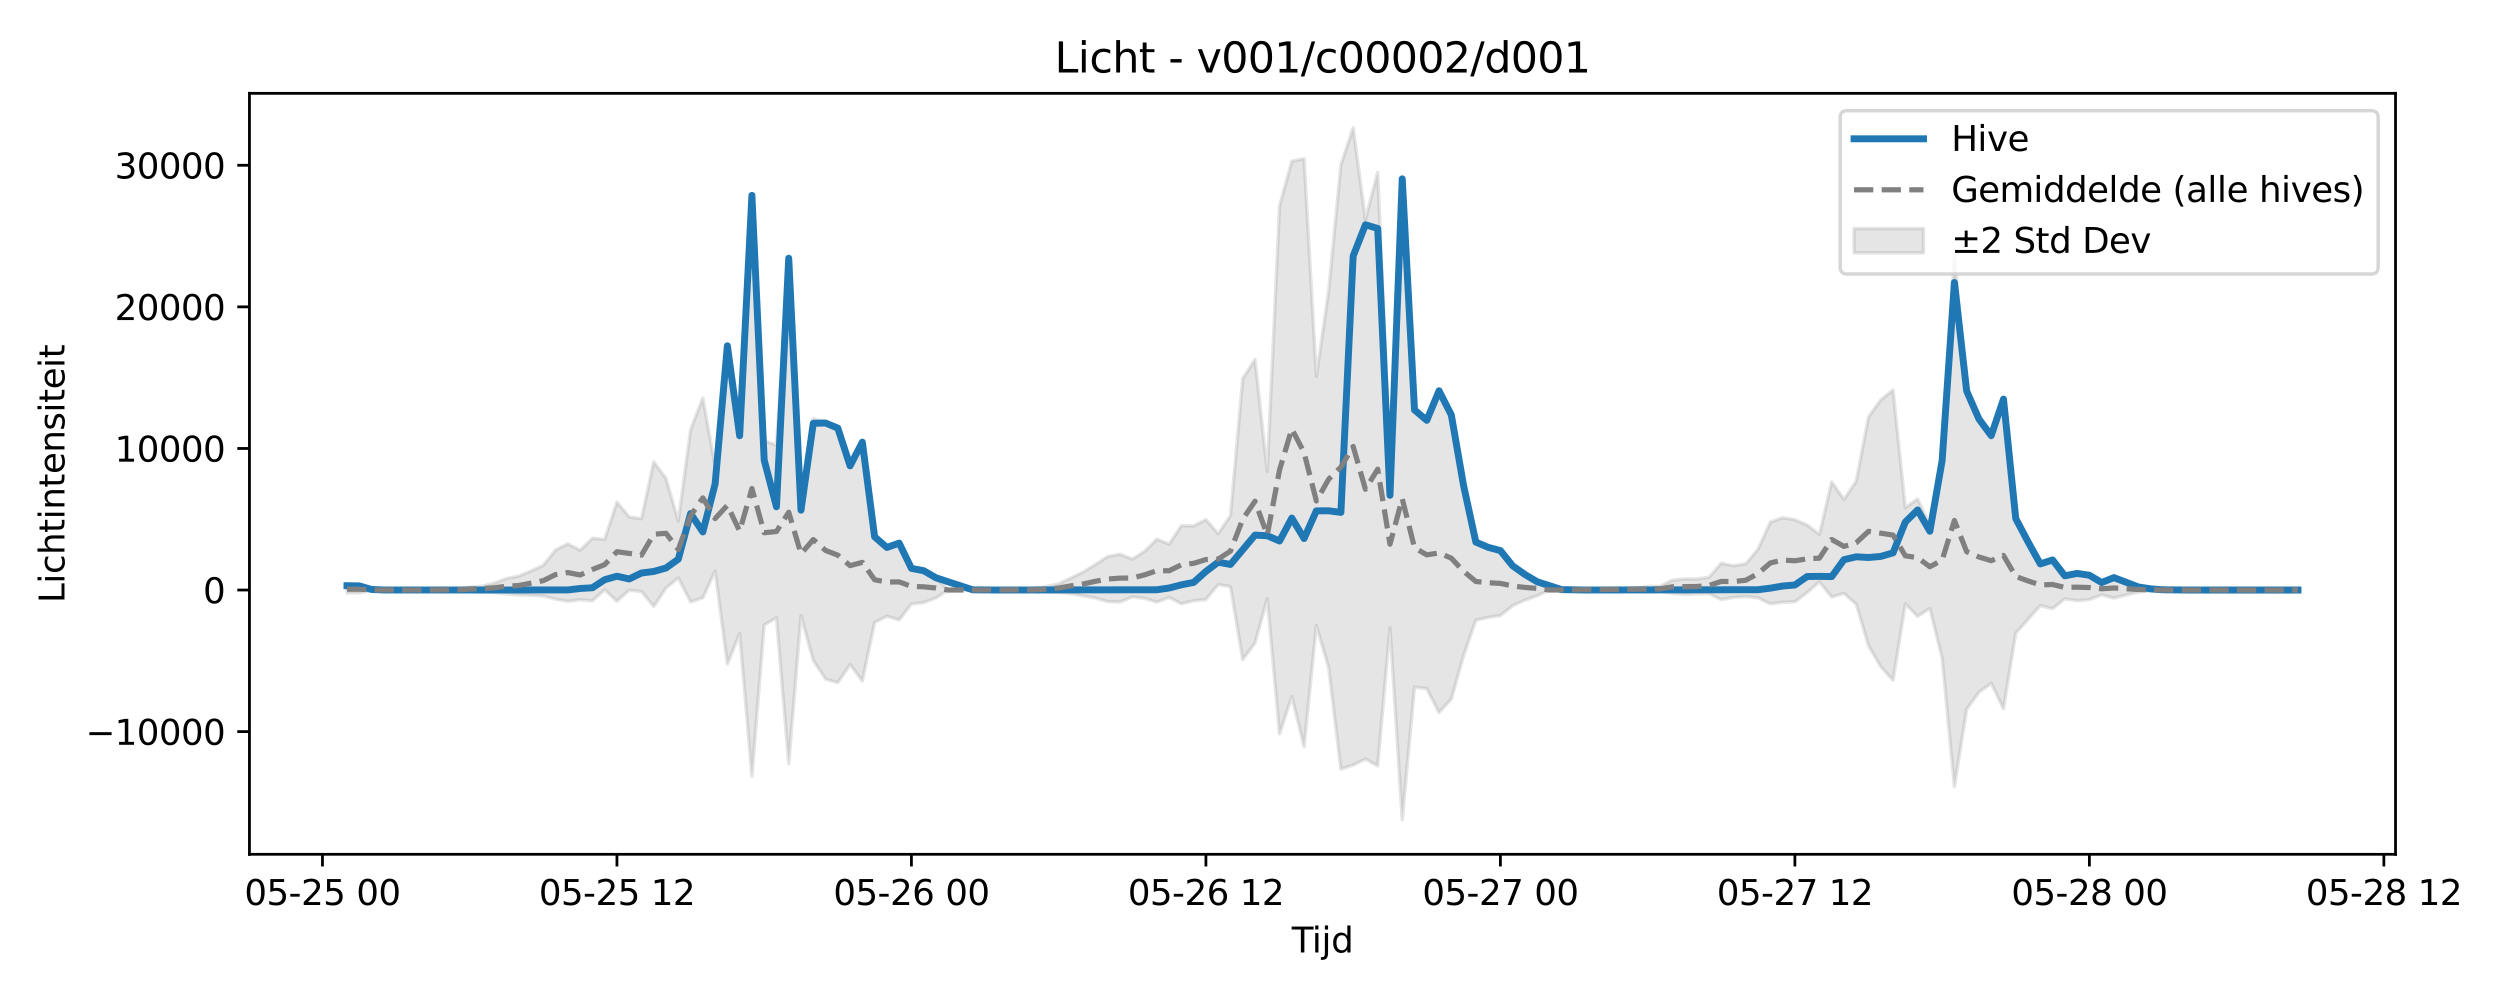 <?xml version="1.0" encoding="utf-8" standalone="no"?>
<!DOCTYPE svg PUBLIC "-//W3C//DTD SVG 1.1//EN"
  "http://www.w3.org/Graphics/SVG/1.1/DTD/svg11.dtd">
<svg xmlns:xlink="http://www.w3.org/1999/xlink" width="720pt" height="288pt" viewBox="0 0 720 288" xmlns="http://www.w3.org/2000/svg" version="1.1">
 <defs>
  <style type="text/css">*{stroke-linejoin: round; stroke-linecap: butt}</style>
 </defs>
 <g id="figure_1">
  <g id="patch_1">
   <path d="M 0 288 
L 720 288 
L 720 0 
L 0 0 
z
" style="fill: #ffffff"/>
  </g>
  <g id="axes_1">
   <g id="patch_2">
    <path d="M 71.84 246.04 
L 689.911 246.04 
L 689.911 26.88 
L 71.84 26.88 
z
" style="fill: #ffffff"/>
   </g>
   <g id="FillBetweenPolyCollection_1">
    <defs>
     <path id="ma7b83cf35a" d="M 99.934 -119.432 
L 99.934 -117.208 
L 103.468 -117.245 
L 107.002 -117.959 
L 110.536 -118.062 
L 114.07 -118.071 
L 117.603 -118.071 
L 121.137 -118.071 
L 124.671 -118.067 
L 128.205 -118.019 
L 131.739 -117.943 
L 135.273 -117.774 
L 138.807 -117.77 
L 142.34 -117.354 
L 145.874 -116.947 
L 149.408 -116.645 
L 152.942 -116.57 
L 156.476 -116.358 
L 160.01 -115.46 
L 163.543 -114.818 
L 167.077 -115.284 
L 170.611 -114.973 
L 174.145 -118.143 
L 177.679 -114.843 
L 181.213 -118.032 
L 184.747 -117.635 
L 188.28 -113.331 
L 191.814 -118.634 
L 195.348 -121.555 
L 198.882 -114.673 
L 202.416 -115.838 
L 205.95 -123.528 
L 209.484 -96.768 
L 213.017 -105.478 
L 216.551 -64.421 
L 220.085 -107.991 
L 223.619 -110.075 
L 227.153 -68.066 
L 230.687 -110.676 
L 234.221 -97.807 
L 237.754 -92.432 
L 241.288 -91.399 
L 244.822 -96.598 
L 248.356 -91.875 
L 251.89 -108.756 
L 255.424 -110.528 
L 258.958 -109.462 
L 262.491 -114.05 
L 266.025 -114.46 
L 269.559 -115.779 
L 273.093 -118.071 
L 276.627 -118.071 
L 280.161 -118.033 
L 283.694 -118.071 
L 287.228 -118.071 
L 290.762 -118.07 
L 294.296 -118.045 
L 297.83 -117.871 
L 301.364 -117.516 
L 304.898 -117.427 
L 308.431 -117.029 
L 311.965 -116.345 
L 315.499 -115.763 
L 319.033 -114.749 
L 322.567 -114.63 
L 326.101 -116.102 
L 329.635 -115.677 
L 333.168 -114.598 
L 336.702 -115.931 
L 340.236 -114.116 
L 343.77 -114.985 
L 347.304 -115.352 
L 350.838 -119.656 
L 354.372 -119.071 
L 357.905 -98.046 
L 361.439 -102.816 
L 364.973 -115.567 
L 368.507 -76.64 
L 372.041 -87.401 
L 375.575 -72.984 
L 379.109 -107.86 
L 382.642 -95.763 
L 386.176 -66.478 
L 389.71 -67.679 
L 393.244 -69.392 
L 396.778 -67.41 
L 400.312 -107.216 
L 403.845 -51.922 
L 407.379 -90.109 
L 410.913 -89.657 
L 414.447 -82.8 
L 417.981 -86.671 
L 421.515 -99.234 
L 425.049 -109.396 
L 428.582 -110.194 
L 432.116 -110.721 
L 435.65 -113.548 
L 439.184 -115.162 
L 442.718 -116.418 
L 446.252 -118.071 
L 449.786 -117.997 
L 453.319 -118.065 
L 456.853 -118.071 
L 460.387 -118.071 
L 463.921 -118.055 
L 467.455 -118.009 
L 470.989 -117.901 
L 474.523 -117.559 
L 478.056 -117.694 
L 481.59 -117.092 
L 485.124 -116.814 
L 488.658 -116.933 
L 492.192 -117.01 
L 495.726 -115.313 
L 499.26 -115.959 
L 502.793 -116.176 
L 506.327 -115.816 
L 509.861 -114.104 
L 513.395 -114.544 
L 516.929 -114.691 
L 520.463 -117.342 
L 523.996 -120.433 
L 527.53 -116.049 
L 531.064 -117.108 
L 534.598 -113.975 
L 538.132 -102.054 
L 541.666 -95.975 
L 545.2 -92.096 
L 548.733 -114.066 
L 552.267 -110.502 
L 555.801 -112.758 
L 559.335 -98.479 
L 562.869 -61.436 
L 566.403 -83.729 
L 569.937 -88.64 
L 573.47 -91.21 
L 577.004 -83.894 
L 580.538 -105.635 
L 584.072 -109.63 
L 587.606 -113.569 
L 591.14 -112.703 
L 594.674 -115.527 
L 598.207 -115.015 
L 601.741 -115.317 
L 605.275 -116.671 
L 608.809 -115.748 
L 612.343 -116.651 
L 615.877 -117.5 
L 619.411 -117.853 
L 622.944 -118.023 
L 626.478 -118.071 
L 630.012 -118.071 
L 633.546 -118.071 
L 637.08 -118.071 
L 640.614 -118.071 
L 644.147 -118.071 
L 644.147 -118.071 
L 644.147 -118.071 
L 640.614 -118.071 
L 637.08 -118.071 
L 633.546 -118.071 
L 630.012 -118.071 
L 626.478 -118.071 
L 622.944 -118.152 
L 619.411 -118.401 
L 615.877 -118.935 
L 612.343 -120.22 
L 608.809 -121.586 
L 605.275 -120.193 
L 601.741 -122.262 
L 598.207 -122.776 
L 594.674 -122.118 
L 591.14 -126.621 
L 587.606 -125.522 
L 584.072 -131.761 
L 580.538 -138.339 
L 577.004 -172.153 
L 573.47 -161.832 
L 569.937 -166.535 
L 566.403 -174.518 
L 562.869 -214.775 
L 559.335 -154.908 
L 555.801 -136.797 
L 552.267 -144.289 
L 548.733 -141.777 
L 545.2 -175.681 
L 541.666 -172.808 
L 538.132 -167.918 
L 534.598 -149.409 
L 531.064 -144.163 
L 527.53 -149.192 
L 523.996 -134.073 
L 520.463 -136.797 
L 516.929 -138.292 
L 513.395 -138.89 
L 509.861 -137.63 
L 506.327 -129.831 
L 502.793 -125.614 
L 499.26 -125.06 
L 495.726 -125.776 
L 492.192 -121.747 
L 488.658 -121.244 
L 485.124 -121.266 
L 481.59 -120.894 
L 478.056 -119.114 
L 474.523 -119.107 
L 470.989 -118.366 
L 467.455 -118.166 
L 463.921 -118.096 
L 460.387 -118.071 
L 456.853 -118.071 
L 453.319 -118.08 
L 449.786 -118.184 
L 446.252 -118.071 
L 442.718 -120.676 
L 439.184 -122.472 
L 435.65 -124.92 
L 432.116 -129.241 
L 428.582 -130.172 
L 425.049 -131.673 
L 421.515 -147.693 
L 417.981 -167.807 
L 414.447 -174.709 
L 410.913 -166.747 
L 407.379 -170.38 
L 403.845 -236.836 
L 400.312 -155.326 
L 396.778 -238.35 
L 393.244 -224.804 
L 389.71 -251.158 
L 386.176 -240.498 
L 382.642 -204.184 
L 379.109 -179.6 
L 375.575 -242.293 
L 372.041 -241.575 
L 368.507 -228.646 
L 364.973 -152.241 
L 361.439 -184.479 
L 357.905 -178.926 
L 354.372 -139.484 
L 350.838 -134.283 
L 347.304 -138.345 
L 343.77 -136.533 
L 340.236 -136.587 
L 336.702 -131.31 
L 333.168 -132.695 
L 329.635 -129.198 
L 326.101 -126.98 
L 322.567 -128.365 
L 319.033 -127.727 
L 315.499 -125.426 
L 311.965 -123.268 
L 308.431 -121.542 
L 304.898 -119.85 
L 301.364 -119.113 
L 297.83 -118.388 
L 294.296 -118.11 
L 290.762 -118.072 
L 287.228 -118.071 
L 283.694 -118.071 
L 280.161 -118.129 
L 276.627 -118.071 
L 273.093 -118.071 
L 269.559 -121.539 
L 266.025 -123.537 
L 262.491 -124.204 
L 258.958 -131.364 
L 255.424 -130.208 
L 251.89 -133.3 
L 248.356 -160.211 
L 244.822 -153.592 
L 241.288 -164.823 
L 237.754 -166.525 
L 234.221 -167.401 
L 230.687 -146.341 
L 227.153 -212.889 
L 223.619 -159.768 
L 220.085 -161.152 
L 216.551 -230.208 
L 213.017 -164.631 
L 209.484 -188.186 
L 205.95 -153.769 
L 202.416 -173.382 
L 198.882 -164.222 
L 195.348 -137.921 
L 191.814 -150.175 
L 188.28 -154.977 
L 184.747 -138.604 
L 181.213 -139.112 
L 177.679 -143.369 
L 174.145 -132.64 
L 170.611 -132.987 
L 167.077 -129.522 
L 163.543 -131.381 
L 160.01 -129.596 
L 156.476 -125.201 
L 152.942 -123.552 
L 149.408 -122.084 
L 145.874 -121.382 
L 142.34 -120.063 
L 138.807 -119.157 
L 135.273 -118.854 
L 131.739 -118.316 
L 128.205 -118.155 
L 124.671 -118.078 
L 121.137 -118.071 
L 117.603 -118.071 
L 114.07 -118.071 
L 110.536 -118.086 
L 107.002 -118.248 
L 103.468 -119.373 
L 99.934 -119.432 
z
" style="stroke: #808080; stroke-opacity: 0.2"/>
    </defs>
    <g clip-path="url(#p429c8ab25e)">
     <use xlink:href="#ma7b83cf35a" x="0" y="288" style="fill: #808080; fill-opacity: 0.2; stroke: #808080; stroke-opacity: 0.2"/>
    </g>
   </g>
   <g id="matplotlib.axis_1">
    <g id="xtick_1">
     <g id="line2d_1">
      <defs>
       <path id="m80a986f33d" d="M 0 0 
L 0 3.5 
" style="stroke: #000000; stroke-width: 0.8"/>
      </defs>
      <g>
       <use xlink:href="#m80a986f33d" x="92.866" y="246.04" style="stroke: #000000; stroke-width: 0.8"/>
      </g>
     </g>
     <g id="text_1">
      <!-- 05-25 00 -->
      <g transform="translate(70.386 260.638) scale(0.1 -0.1)">
       <defs>
        <path id="DejaVuSans-30" d="M 2034 4250 
Q 1547 4250 1301 3770 
Q 1056 3291 1056 2328 
Q 1056 1369 1301 889 
Q 1547 409 2034 409 
Q 2525 409 2770 889 
Q 3016 1369 3016 2328 
Q 3016 3291 2770 3770 
Q 2525 4250 2034 4250 
z
M 2034 4750 
Q 2819 4750 3233 4129 
Q 3647 3509 3647 2328 
Q 3647 1150 3233 529 
Q 2819 -91 2034 -91 
Q 1250 -91 836 529 
Q 422 1150 422 2328 
Q 422 3509 836 4129 
Q 1250 4750 2034 4750 
z
" transform="scale(0.016)"/>
        <path id="DejaVuSans-35" d="M 691 4666 
L 3169 4666 
L 3169 4134 
L 1269 4134 
L 1269 2991 
Q 1406 3038 1543 3061 
Q 1681 3084 1819 3084 
Q 2600 3084 3056 2656 
Q 3513 2228 3513 1497 
Q 3513 744 3044 326 
Q 2575 -91 1722 -91 
Q 1428 -91 1123 -41 
Q 819 9 494 109 
L 494 744 
Q 775 591 1075 516 
Q 1375 441 1709 441 
Q 2250 441 2565 725 
Q 2881 1009 2881 1497 
Q 2881 1984 2565 2268 
Q 2250 2553 1709 2553 
Q 1456 2553 1204 2497 
Q 953 2441 691 2322 
L 691 4666 
z
" transform="scale(0.016)"/>
        <path id="DejaVuSans-2d" d="M 313 2009 
L 1997 2009 
L 1997 1497 
L 313 1497 
L 313 2009 
z
" transform="scale(0.016)"/>
        <path id="DejaVuSans-32" d="M 1228 531 
L 3431 531 
L 3431 0 
L 469 0 
L 469 531 
Q 828 903 1448 1529 
Q 2069 2156 2228 2338 
Q 2531 2678 2651 2914 
Q 2772 3150 2772 3378 
Q 2772 3750 2511 3984 
Q 2250 4219 1831 4219 
Q 1534 4219 1204 4116 
Q 875 4013 500 3803 
L 500 4441 
Q 881 4594 1212 4672 
Q 1544 4750 1819 4750 
Q 2544 4750 2975 4387 
Q 3406 4025 3406 3419 
Q 3406 3131 3298 2873 
Q 3191 2616 2906 2266 
Q 2828 2175 2409 1742 
Q 1991 1309 1228 531 
z
" transform="scale(0.016)"/>
        <path id="DejaVuSans-20" transform="scale(0.016)"/>
       </defs>
       <use xlink:href="#DejaVuSans-30"/>
       <use xlink:href="#DejaVuSans-35" transform="translate(63.623 0)"/>
       <use xlink:href="#DejaVuSans-2d" transform="translate(127.246 0)"/>
       <use xlink:href="#DejaVuSans-32" transform="translate(163.33 0)"/>
       <use xlink:href="#DejaVuSans-35" transform="translate(226.953 0)"/>
       <use xlink:href="#DejaVuSans-20" transform="translate(290.576 0)"/>
       <use xlink:href="#DejaVuSans-30" transform="translate(322.363 0)"/>
       <use xlink:href="#DejaVuSans-30" transform="translate(385.986 0)"/>
      </g>
     </g>
    </g>
    <g id="xtick_2">
     <g id="line2d_2">
      <g>
       <use xlink:href="#m80a986f33d" x="177.679" y="246.04" style="stroke: #000000; stroke-width: 0.8"/>
      </g>
     </g>
     <g id="text_2">
      <!-- 05-25 12 -->
      <g transform="translate(155.198 260.638) scale(0.1 -0.1)">
       <defs>
        <path id="DejaVuSans-31" d="M 794 531 
L 1825 531 
L 1825 4091 
L 703 3866 
L 703 4441 
L 1819 4666 
L 2450 4666 
L 2450 531 
L 3481 531 
L 3481 0 
L 794 0 
L 794 531 
z
" transform="scale(0.016)"/>
       </defs>
       <use xlink:href="#DejaVuSans-30"/>
       <use xlink:href="#DejaVuSans-35" transform="translate(63.623 0)"/>
       <use xlink:href="#DejaVuSans-2d" transform="translate(127.246 0)"/>
       <use xlink:href="#DejaVuSans-32" transform="translate(163.33 0)"/>
       <use xlink:href="#DejaVuSans-35" transform="translate(226.953 0)"/>
       <use xlink:href="#DejaVuSans-20" transform="translate(290.576 0)"/>
       <use xlink:href="#DejaVuSans-31" transform="translate(322.363 0)"/>
       <use xlink:href="#DejaVuSans-32" transform="translate(385.986 0)"/>
      </g>
     </g>
    </g>
    <g id="xtick_3">
     <g id="line2d_3">
      <g>
       <use xlink:href="#m80a986f33d" x="262.491" y="246.04" style="stroke: #000000; stroke-width: 0.8"/>
      </g>
     </g>
     <g id="text_3">
      <!-- 05-26 00 -->
      <g transform="translate(240.011 260.638) scale(0.1 -0.1)">
       <defs>
        <path id="DejaVuSans-36" d="M 2113 2584 
Q 1688 2584 1439 2293 
Q 1191 2003 1191 1497 
Q 1191 994 1439 701 
Q 1688 409 2113 409 
Q 2538 409 2786 701 
Q 3034 994 3034 1497 
Q 3034 2003 2786 2293 
Q 2538 2584 2113 2584 
z
M 3366 4563 
L 3366 3988 
Q 3128 4100 2886 4159 
Q 2644 4219 2406 4219 
Q 1781 4219 1451 3797 
Q 1122 3375 1075 2522 
Q 1259 2794 1537 2939 
Q 1816 3084 2150 3084 
Q 2853 3084 3261 2657 
Q 3669 2231 3669 1497 
Q 3669 778 3244 343 
Q 2819 -91 2113 -91 
Q 1303 -91 875 529 
Q 447 1150 447 2328 
Q 447 3434 972 4092 
Q 1497 4750 2381 4750 
Q 2619 4750 2861 4703 
Q 3103 4656 3366 4563 
z
" transform="scale(0.016)"/>
       </defs>
       <use xlink:href="#DejaVuSans-30"/>
       <use xlink:href="#DejaVuSans-35" transform="translate(63.623 0)"/>
       <use xlink:href="#DejaVuSans-2d" transform="translate(127.246 0)"/>
       <use xlink:href="#DejaVuSans-32" transform="translate(163.33 0)"/>
       <use xlink:href="#DejaVuSans-36" transform="translate(226.953 0)"/>
       <use xlink:href="#DejaVuSans-20" transform="translate(290.576 0)"/>
       <use xlink:href="#DejaVuSans-30" transform="translate(322.363 0)"/>
       <use xlink:href="#DejaVuSans-30" transform="translate(385.986 0)"/>
      </g>
     </g>
    </g>
    <g id="xtick_4">
     <g id="line2d_4">
      <g>
       <use xlink:href="#m80a986f33d" x="347.304" y="246.04" style="stroke: #000000; stroke-width: 0.8"/>
      </g>
     </g>
     <g id="text_4">
      <!-- 05-26 12 -->
      <g transform="translate(324.823 260.638) scale(0.1 -0.1)">
       <use xlink:href="#DejaVuSans-30"/>
       <use xlink:href="#DejaVuSans-35" transform="translate(63.623 0)"/>
       <use xlink:href="#DejaVuSans-2d" transform="translate(127.246 0)"/>
       <use xlink:href="#DejaVuSans-32" transform="translate(163.33 0)"/>
       <use xlink:href="#DejaVuSans-36" transform="translate(226.953 0)"/>
       <use xlink:href="#DejaVuSans-20" transform="translate(290.576 0)"/>
       <use xlink:href="#DejaVuSans-31" transform="translate(322.363 0)"/>
       <use xlink:href="#DejaVuSans-32" transform="translate(385.986 0)"/>
      </g>
     </g>
    </g>
    <g id="xtick_5">
     <g id="line2d_5">
      <g>
       <use xlink:href="#m80a986f33d" x="432.116" y="246.04" style="stroke: #000000; stroke-width: 0.8"/>
      </g>
     </g>
     <g id="text_5">
      <!-- 05-27 00 -->
      <g transform="translate(409.636 260.638) scale(0.1 -0.1)">
       <defs>
        <path id="DejaVuSans-37" d="M 525 4666 
L 3525 4666 
L 3525 4397 
L 1831 0 
L 1172 0 
L 2766 4134 
L 525 4134 
L 525 4666 
z
" transform="scale(0.016)"/>
       </defs>
       <use xlink:href="#DejaVuSans-30"/>
       <use xlink:href="#DejaVuSans-35" transform="translate(63.623 0)"/>
       <use xlink:href="#DejaVuSans-2d" transform="translate(127.246 0)"/>
       <use xlink:href="#DejaVuSans-32" transform="translate(163.33 0)"/>
       <use xlink:href="#DejaVuSans-37" transform="translate(226.953 0)"/>
       <use xlink:href="#DejaVuSans-20" transform="translate(290.576 0)"/>
       <use xlink:href="#DejaVuSans-30" transform="translate(322.363 0)"/>
       <use xlink:href="#DejaVuSans-30" transform="translate(385.986 0)"/>
      </g>
     </g>
    </g>
    <g id="xtick_6">
     <g id="line2d_6">
      <g>
       <use xlink:href="#m80a986f33d" x="516.929" y="246.04" style="stroke: #000000; stroke-width: 0.8"/>
      </g>
     </g>
     <g id="text_6">
      <!-- 05-27 12 -->
      <g transform="translate(494.448 260.638) scale(0.1 -0.1)">
       <use xlink:href="#DejaVuSans-30"/>
       <use xlink:href="#DejaVuSans-35" transform="translate(63.623 0)"/>
       <use xlink:href="#DejaVuSans-2d" transform="translate(127.246 0)"/>
       <use xlink:href="#DejaVuSans-32" transform="translate(163.33 0)"/>
       <use xlink:href="#DejaVuSans-37" transform="translate(226.953 0)"/>
       <use xlink:href="#DejaVuSans-20" transform="translate(290.576 0)"/>
       <use xlink:href="#DejaVuSans-31" transform="translate(322.363 0)"/>
       <use xlink:href="#DejaVuSans-32" transform="translate(385.986 0)"/>
      </g>
     </g>
    </g>
    <g id="xtick_7">
     <g id="line2d_7">
      <g>
       <use xlink:href="#m80a986f33d" x="601.741" y="246.04" style="stroke: #000000; stroke-width: 0.8"/>
      </g>
     </g>
     <g id="text_7">
      <!-- 05-28 00 -->
      <g transform="translate(579.261 260.638) scale(0.1 -0.1)">
       <defs>
        <path id="DejaVuSans-38" d="M 2034 2216 
Q 1584 2216 1326 1975 
Q 1069 1734 1069 1313 
Q 1069 891 1326 650 
Q 1584 409 2034 409 
Q 2484 409 2743 651 
Q 3003 894 3003 1313 
Q 3003 1734 2745 1975 
Q 2488 2216 2034 2216 
z
M 1403 2484 
Q 997 2584 770 2862 
Q 544 3141 544 3541 
Q 544 4100 942 4425 
Q 1341 4750 2034 4750 
Q 2731 4750 3128 4425 
Q 3525 4100 3525 3541 
Q 3525 3141 3298 2862 
Q 3072 2584 2669 2484 
Q 3125 2378 3379 2068 
Q 3634 1759 3634 1313 
Q 3634 634 3220 271 
Q 2806 -91 2034 -91 
Q 1263 -91 848 271 
Q 434 634 434 1313 
Q 434 1759 690 2068 
Q 947 2378 1403 2484 
z
M 1172 3481 
Q 1172 3119 1398 2916 
Q 1625 2713 2034 2713 
Q 2441 2713 2670 2916 
Q 2900 3119 2900 3481 
Q 2900 3844 2670 4047 
Q 2441 4250 2034 4250 
Q 1625 4250 1398 4047 
Q 1172 3844 1172 3481 
z
" transform="scale(0.016)"/>
       </defs>
       <use xlink:href="#DejaVuSans-30"/>
       <use xlink:href="#DejaVuSans-35" transform="translate(63.623 0)"/>
       <use xlink:href="#DejaVuSans-2d" transform="translate(127.246 0)"/>
       <use xlink:href="#DejaVuSans-32" transform="translate(163.33 0)"/>
       <use xlink:href="#DejaVuSans-38" transform="translate(226.953 0)"/>
       <use xlink:href="#DejaVuSans-20" transform="translate(290.576 0)"/>
       <use xlink:href="#DejaVuSans-30" transform="translate(322.363 0)"/>
       <use xlink:href="#DejaVuSans-30" transform="translate(385.986 0)"/>
      </g>
     </g>
    </g>
    <g id="xtick_8">
     <g id="line2d_8">
      <g>
       <use xlink:href="#m80a986f33d" x="686.554" y="246.04" style="stroke: #000000; stroke-width: 0.8"/>
      </g>
     </g>
     <g id="text_8">
      <!-- 05-28 12 -->
      <g transform="translate(664.073 260.638) scale(0.1 -0.1)">
       <use xlink:href="#DejaVuSans-30"/>
       <use xlink:href="#DejaVuSans-35" transform="translate(63.623 0)"/>
       <use xlink:href="#DejaVuSans-2d" transform="translate(127.246 0)"/>
       <use xlink:href="#DejaVuSans-32" transform="translate(163.33 0)"/>
       <use xlink:href="#DejaVuSans-38" transform="translate(226.953 0)"/>
       <use xlink:href="#DejaVuSans-20" transform="translate(290.576 0)"/>
       <use xlink:href="#DejaVuSans-31" transform="translate(322.363 0)"/>
       <use xlink:href="#DejaVuSans-32" transform="translate(385.986 0)"/>
      </g>
     </g>
    </g>
    <g id="text_9">
     <!-- Tijd -->
     <g transform="translate(372.025 274.317) scale(0.1 -0.1)">
      <defs>
       <path id="DejaVuSans-54" d="M -19 4666 
L 3928 4666 
L 3928 4134 
L 2272 4134 
L 2272 0 
L 1638 0 
L 1638 4134 
L -19 4134 
L -19 4666 
z
" transform="scale(0.016)"/>
       <path id="DejaVuSans-69" d="M 603 3500 
L 1178 3500 
L 1178 0 
L 603 0 
L 603 3500 
z
M 603 4863 
L 1178 4863 
L 1178 4134 
L 603 4134 
L 603 4863 
z
" transform="scale(0.016)"/>
       <path id="DejaVuSans-6a" d="M 603 3500 
L 1178 3500 
L 1178 -63 
Q 1178 -731 923 -1031 
Q 669 -1331 103 -1331 
L -116 -1331 
L -116 -844 
L 38 -844 
Q 366 -844 484 -692 
Q 603 -541 603 -63 
L 603 3500 
z
M 603 4863 
L 1178 4863 
L 1178 4134 
L 603 4134 
L 603 4863 
z
" transform="scale(0.016)"/>
       <path id="DejaVuSans-64" d="M 2906 2969 
L 2906 4863 
L 3481 4863 
L 3481 0 
L 2906 0 
L 2906 525 
Q 2725 213 2448 61 
Q 2172 -91 1784 -91 
Q 1150 -91 751 415 
Q 353 922 353 1747 
Q 353 2572 751 3078 
Q 1150 3584 1784 3584 
Q 2172 3584 2448 3432 
Q 2725 3281 2906 2969 
z
M 947 1747 
Q 947 1113 1208 752 
Q 1469 391 1925 391 
Q 2381 391 2643 752 
Q 2906 1113 2906 1747 
Q 2906 2381 2643 2742 
Q 2381 3103 1925 3103 
Q 1469 3103 1208 2742 
Q 947 2381 947 1747 
z
" transform="scale(0.016)"/>
      </defs>
      <use xlink:href="#DejaVuSans-54"/>
      <use xlink:href="#DejaVuSans-69" transform="translate(57.959 0)"/>
      <use xlink:href="#DejaVuSans-6a" transform="translate(85.742 0)"/>
      <use xlink:href="#DejaVuSans-64" transform="translate(113.525 0)"/>
     </g>
    </g>
   </g>
   <g id="matplotlib.axis_2">
    <g id="ytick_1">
     <g id="line2d_9">
      <defs>
       <path id="mecbea16ed9" d="M 0 0 
L -3.5 0 
" style="stroke: #000000; stroke-width: 0.8"/>
      </defs>
      <g>
       <use xlink:href="#mecbea16ed9" x="71.84" y="210.704" style="stroke: #000000; stroke-width: 0.8"/>
      </g>
     </g>
     <g id="text_10">
      <!-- −10000 -->
      <g transform="translate(24.648 214.503) scale(0.1 -0.1)">
       <defs>
        <path id="DejaVuSans-2212" d="M 678 2272 
L 4684 2272 
L 4684 1741 
L 678 1741 
L 678 2272 
z
" transform="scale(0.016)"/>
       </defs>
       <use xlink:href="#DejaVuSans-2212"/>
       <use xlink:href="#DejaVuSans-31" transform="translate(83.789 0)"/>
       <use xlink:href="#DejaVuSans-30" transform="translate(147.412 0)"/>
       <use xlink:href="#DejaVuSans-30" transform="translate(211.035 0)"/>
       <use xlink:href="#DejaVuSans-30" transform="translate(274.658 0)"/>
       <use xlink:href="#DejaVuSans-30" transform="translate(338.281 0)"/>
      </g>
     </g>
    </g>
    <g id="ytick_2">
     <g id="line2d_10">
      <g>
       <use xlink:href="#mecbea16ed9" x="71.84" y="169.929" style="stroke: #000000; stroke-width: 0.8"/>
      </g>
     </g>
     <g id="text_11">
      <!-- 0 -->
      <g transform="translate(58.477 173.728) scale(0.1 -0.1)">
       <use xlink:href="#DejaVuSans-30"/>
      </g>
     </g>
    </g>
    <g id="ytick_3">
     <g id="line2d_11">
      <g>
       <use xlink:href="#mecbea16ed9" x="71.84" y="129.154" style="stroke: #000000; stroke-width: 0.8"/>
      </g>
     </g>
     <g id="text_12">
      <!-- 10000 -->
      <g transform="translate(33.028 132.953) scale(0.1 -0.1)">
       <use xlink:href="#DejaVuSans-31"/>
       <use xlink:href="#DejaVuSans-30" transform="translate(63.623 0)"/>
       <use xlink:href="#DejaVuSans-30" transform="translate(127.246 0)"/>
       <use xlink:href="#DejaVuSans-30" transform="translate(190.869 0)"/>
       <use xlink:href="#DejaVuSans-30" transform="translate(254.492 0)"/>
      </g>
     </g>
    </g>
    <g id="ytick_4">
     <g id="line2d_12">
      <g>
       <use xlink:href="#mecbea16ed9" x="71.84" y="88.379" style="stroke: #000000; stroke-width: 0.8"/>
      </g>
     </g>
     <g id="text_13">
      <!-- 20000 -->
      <g transform="translate(33.028 92.178) scale(0.1 -0.1)">
       <use xlink:href="#DejaVuSans-32"/>
       <use xlink:href="#DejaVuSans-30" transform="translate(63.623 0)"/>
       <use xlink:href="#DejaVuSans-30" transform="translate(127.246 0)"/>
       <use xlink:href="#DejaVuSans-30" transform="translate(190.869 0)"/>
       <use xlink:href="#DejaVuSans-30" transform="translate(254.492 0)"/>
      </g>
     </g>
    </g>
    <g id="ytick_5">
     <g id="line2d_13">
      <g>
       <use xlink:href="#mecbea16ed9" x="71.84" y="47.603" style="stroke: #000000; stroke-width: 0.8"/>
      </g>
     </g>
     <g id="text_14">
      <!-- 30000 -->
      <g transform="translate(33.028 51.403) scale(0.1 -0.1)">
       <defs>
        <path id="DejaVuSans-33" d="M 2597 2516 
Q 3050 2419 3304 2112 
Q 3559 1806 3559 1356 
Q 3559 666 3084 287 
Q 2609 -91 1734 -91 
Q 1441 -91 1130 -33 
Q 819 25 488 141 
L 488 750 
Q 750 597 1062 519 
Q 1375 441 1716 441 
Q 2309 441 2620 675 
Q 2931 909 2931 1356 
Q 2931 1769 2642 2001 
Q 2353 2234 1838 2234 
L 1294 2234 
L 1294 2753 
L 1863 2753 
Q 2328 2753 2575 2939 
Q 2822 3125 2822 3475 
Q 2822 3834 2567 4026 
Q 2313 4219 1838 4219 
Q 1578 4219 1281 4162 
Q 984 4106 628 3988 
L 628 4550 
Q 988 4650 1302 4700 
Q 1616 4750 1894 4750 
Q 2613 4750 3031 4423 
Q 3450 4097 3450 3541 
Q 3450 3153 3228 2886 
Q 3006 2619 2597 2516 
z
" transform="scale(0.016)"/>
       </defs>
       <use xlink:href="#DejaVuSans-33"/>
       <use xlink:href="#DejaVuSans-30" transform="translate(63.623 0)"/>
       <use xlink:href="#DejaVuSans-30" transform="translate(127.246 0)"/>
       <use xlink:href="#DejaVuSans-30" transform="translate(190.869 0)"/>
       <use xlink:href="#DejaVuSans-30" transform="translate(254.492 0)"/>
      </g>
     </g>
    </g>
    <g id="text_15">
     <!-- Lichtintensiteit -->
     <g transform="translate(18.568 173.656) rotate(-90) scale(0.1 -0.1)">
      <defs>
       <path id="DejaVuSans-4c" d="M 628 4666 
L 1259 4666 
L 1259 531 
L 3531 531 
L 3531 0 
L 628 0 
L 628 4666 
z
" transform="scale(0.016)"/>
       <path id="DejaVuSans-63" d="M 3122 3366 
L 3122 2828 
Q 2878 2963 2633 3030 
Q 2388 3097 2138 3097 
Q 1578 3097 1268 2742 
Q 959 2388 959 1747 
Q 959 1106 1268 751 
Q 1578 397 2138 397 
Q 2388 397 2633 464 
Q 2878 531 3122 666 
L 3122 134 
Q 2881 22 2623 -34 
Q 2366 -91 2075 -91 
Q 1284 -91 818 406 
Q 353 903 353 1747 
Q 353 2603 823 3093 
Q 1294 3584 2113 3584 
Q 2378 3584 2631 3529 
Q 2884 3475 3122 3366 
z
" transform="scale(0.016)"/>
       <path id="DejaVuSans-68" d="M 3513 2113 
L 3513 0 
L 2938 0 
L 2938 2094 
Q 2938 2591 2744 2837 
Q 2550 3084 2163 3084 
Q 1697 3084 1428 2787 
Q 1159 2491 1159 1978 
L 1159 0 
L 581 0 
L 581 4863 
L 1159 4863 
L 1159 2956 
Q 1366 3272 1645 3428 
Q 1925 3584 2291 3584 
Q 2894 3584 3203 3211 
Q 3513 2838 3513 2113 
z
" transform="scale(0.016)"/>
       <path id="DejaVuSans-74" d="M 1172 4494 
L 1172 3500 
L 2356 3500 
L 2356 3053 
L 1172 3053 
L 1172 1153 
Q 1172 725 1289 603 
Q 1406 481 1766 481 
L 2356 481 
L 2356 0 
L 1766 0 
Q 1100 0 847 248 
Q 594 497 594 1153 
L 594 3053 
L 172 3053 
L 172 3500 
L 594 3500 
L 594 4494 
L 1172 4494 
z
" transform="scale(0.016)"/>
       <path id="DejaVuSans-6e" d="M 3513 2113 
L 3513 0 
L 2938 0 
L 2938 2094 
Q 2938 2591 2744 2837 
Q 2550 3084 2163 3084 
Q 1697 3084 1428 2787 
Q 1159 2491 1159 1978 
L 1159 0 
L 581 0 
L 581 3500 
L 1159 3500 
L 1159 2956 
Q 1366 3272 1645 3428 
Q 1925 3584 2291 3584 
Q 2894 3584 3203 3211 
Q 3513 2838 3513 2113 
z
" transform="scale(0.016)"/>
       <path id="DejaVuSans-65" d="M 3597 1894 
L 3597 1613 
L 953 1613 
Q 991 1019 1311 708 
Q 1631 397 2203 397 
Q 2534 397 2845 478 
Q 3156 559 3463 722 
L 3463 178 
Q 3153 47 2828 -22 
Q 2503 -91 2169 -91 
Q 1331 -91 842 396 
Q 353 884 353 1716 
Q 353 2575 817 3079 
Q 1281 3584 2069 3584 
Q 2775 3584 3186 3129 
Q 3597 2675 3597 1894 
z
M 3022 2063 
Q 3016 2534 2758 2815 
Q 2500 3097 2075 3097 
Q 1594 3097 1305 2825 
Q 1016 2553 972 2059 
L 3022 2063 
z
" transform="scale(0.016)"/>
       <path id="DejaVuSans-73" d="M 2834 3397 
L 2834 2853 
Q 2591 2978 2328 3040 
Q 2066 3103 1784 3103 
Q 1356 3103 1142 2972 
Q 928 2841 928 2578 
Q 928 2378 1081 2264 
Q 1234 2150 1697 2047 
L 1894 2003 
Q 2506 1872 2764 1633 
Q 3022 1394 3022 966 
Q 3022 478 2636 193 
Q 2250 -91 1575 -91 
Q 1294 -91 989 -36 
Q 684 19 347 128 
L 347 722 
Q 666 556 975 473 
Q 1284 391 1588 391 
Q 1994 391 2212 530 
Q 2431 669 2431 922 
Q 2431 1156 2273 1281 
Q 2116 1406 1581 1522 
L 1381 1569 
Q 847 1681 609 1914 
Q 372 2147 372 2553 
Q 372 3047 722 3315 
Q 1072 3584 1716 3584 
Q 2034 3584 2315 3537 
Q 2597 3491 2834 3397 
z
" transform="scale(0.016)"/>
      </defs>
      <use xlink:href="#DejaVuSans-4c"/>
      <use xlink:href="#DejaVuSans-69" transform="translate(55.713 0)"/>
      <use xlink:href="#DejaVuSans-63" transform="translate(83.496 0)"/>
      <use xlink:href="#DejaVuSans-68" transform="translate(138.477 0)"/>
      <use xlink:href="#DejaVuSans-74" transform="translate(201.855 0)"/>
      <use xlink:href="#DejaVuSans-69" transform="translate(241.064 0)"/>
      <use xlink:href="#DejaVuSans-6e" transform="translate(268.848 0)"/>
      <use xlink:href="#DejaVuSans-74" transform="translate(332.227 0)"/>
      <use xlink:href="#DejaVuSans-65" transform="translate(371.436 0)"/>
      <use xlink:href="#DejaVuSans-6e" transform="translate(432.959 0)"/>
      <use xlink:href="#DejaVuSans-73" transform="translate(496.338 0)"/>
      <use xlink:href="#DejaVuSans-69" transform="translate(548.438 0)"/>
      <use xlink:href="#DejaVuSans-74" transform="translate(576.221 0)"/>
      <use xlink:href="#DejaVuSans-65" transform="translate(615.43 0)"/>
      <use xlink:href="#DejaVuSans-69" transform="translate(676.953 0)"/>
      <use xlink:href="#DejaVuSans-74" transform="translate(704.736 0)"/>
     </g>
    </g>
   </g>
   <g id="line2d_14">
    <path d="M 99.934 168.685 
L 103.468 168.74 
L 107.002 169.767 
L 110.536 169.914 
L 138.807 169.929 
L 163.543 169.895 
L 167.077 169.482 
L 170.611 169.281 
L 174.145 166.953 
L 177.679 165.954 
L 181.213 166.737 
L 184.747 165.021 
L 188.28 164.584 
L 191.814 163.582 
L 195.348 161.045 
L 198.882 147.91 
L 202.416 153.192 
L 205.95 139.38 
L 209.484 99.593 
L 213.017 125.497 
L 216.551 56.272 
L 220.085 132.493 
L 223.619 145.941 
L 227.153 74.375 
L 230.687 146.93 
L 234.221 121.905 
L 237.754 121.828 
L 241.288 123.297 
L 244.822 134.159 
L 248.356 127.341 
L 251.89 154.603 
L 255.424 157.666 
L 258.958 156.419 
L 262.491 163.691 
L 266.025 164.37 
L 269.559 166.402 
L 280.161 169.87 
L 287.228 169.929 
L 333.168 169.852 
L 336.702 169.345 
L 340.236 168.427 
L 343.77 167.729 
L 347.304 164.574 
L 350.838 161.91 
L 354.372 162.563 
L 361.439 154.111 
L 364.973 154.285 
L 368.507 155.807 
L 372.041 149.207 
L 375.575 155.096 
L 379.109 147.127 
L 382.642 147.108 
L 386.176 147.567 
L 389.71 73.737 
L 393.244 64.729 
L 396.778 65.803 
L 400.312 142.643 
L 403.845 51.503 
L 407.379 118.06 
L 410.913 121.045 
L 414.447 112.547 
L 417.981 119.513 
L 421.515 139.879 
L 425.049 156.125 
L 428.582 157.626 
L 432.116 158.568 
L 435.65 162.963 
L 439.184 165.453 
L 442.718 167.549 
L 449.786 169.814 
L 456.853 169.929 
L 506.327 169.835 
L 509.861 169.389 
L 513.395 168.784 
L 516.929 168.476 
L 520.463 166.037 
L 523.996 165.991 
L 527.53 166.062 
L 531.064 161.188 
L 534.598 160.358 
L 538.132 160.557 
L 541.666 160.25 
L 545.2 159.215 
L 548.733 150.344 
L 552.267 146.874 
L 555.801 152.995 
L 559.335 132.637 
L 562.869 81.362 
L 566.403 112.619 
L 569.937 120.686 
L 573.47 125.456 
L 577.004 114.953 
L 580.538 149.352 
L 584.072 156.039 
L 587.606 162.408 
L 591.14 161.27 
L 594.674 165.831 
L 598.207 165.146 
L 601.741 165.667 
L 605.275 167.771 
L 608.809 166.354 
L 615.877 169.05 
L 619.411 169.594 
L 622.944 169.864 
L 630.012 169.929 
L 661.817 169.929 
L 661.817 169.929 
" clip-path="url(#p429c8ab25e)" style="fill: none; stroke: #1f77b4; stroke-width: 2; stroke-linecap: square"/>
   </g>
   <g id="line2d_15">
    <path d="M 99.934 169.68 
L 103.468 169.691 
L 107.002 169.896 
L 121.137 169.929 
L 131.739 169.871 
L 142.34 169.291 
L 145.874 168.836 
L 149.408 168.636 
L 156.476 167.22 
L 160.01 165.472 
L 163.543 164.901 
L 167.077 165.597 
L 170.611 164.02 
L 174.145 162.608 
L 177.679 158.894 
L 184.747 159.88 
L 188.28 153.846 
L 191.814 153.595 
L 195.348 158.262 
L 198.882 148.552 
L 202.416 143.39 
L 205.95 149.352 
L 209.484 145.523 
L 213.017 152.946 
L 216.551 140.686 
L 220.085 153.429 
L 223.619 153.078 
L 227.153 147.523 
L 230.687 159.491 
L 234.221 155.396 
L 237.754 158.522 
L 241.288 159.889 
L 244.822 162.905 
L 248.356 161.957 
L 251.89 166.972 
L 255.424 167.632 
L 258.958 167.587 
L 262.491 168.873 
L 266.025 169.002 
L 269.559 169.341 
L 273.093 169.929 
L 297.83 169.87 
L 301.364 169.685 
L 304.898 169.362 
L 308.431 168.715 
L 311.965 168.194 
L 315.499 167.406 
L 319.033 166.762 
L 322.567 166.503 
L 326.101 166.459 
L 329.635 165.562 
L 333.168 164.353 
L 336.702 164.379 
L 340.236 162.649 
L 343.77 162.241 
L 347.304 161.151 
L 350.838 161.03 
L 354.372 158.722 
L 357.905 149.514 
L 361.439 144.353 
L 364.973 154.096 
L 368.507 135.357 
L 372.041 123.512 
L 375.575 130.361 
L 379.109 144.27 
L 382.642 138.026 
L 386.176 134.512 
L 389.71 128.582 
L 393.244 140.902 
L 396.778 135.12 
L 400.312 156.729 
L 403.845 143.621 
L 407.379 157.756 
L 410.913 159.798 
L 414.447 159.246 
L 417.981 160.761 
L 421.515 164.537 
L 425.049 167.465 
L 428.582 167.817 
L 432.116 168.019 
L 435.65 168.766 
L 439.184 169.183 
L 442.718 169.453 
L 446.252 169.929 
L 474.523 169.667 
L 478.056 169.596 
L 481.59 169.007 
L 488.658 168.912 
L 492.192 168.621 
L 495.726 167.456 
L 499.26 167.49 
L 502.793 167.105 
L 506.327 165.177 
L 509.861 162.133 
L 513.395 161.283 
L 516.929 161.509 
L 520.463 160.93 
L 523.996 160.747 
L 527.53 155.379 
L 531.064 157.365 
L 534.598 156.308 
L 538.132 153.014 
L 545.2 154.112 
L 548.733 160.078 
L 552.267 160.604 
L 555.801 163.222 
L 559.335 161.306 
L 562.869 149.895 
L 566.403 158.876 
L 569.937 160.412 
L 573.47 161.479 
L 577.004 159.977 
L 580.538 166.013 
L 584.072 167.305 
L 587.606 168.454 
L 591.14 168.338 
L 594.674 169.178 
L 598.207 169.104 
L 601.741 169.211 
L 605.275 169.568 
L 608.809 169.333 
L 615.877 169.782 
L 622.944 169.913 
L 647.681 169.929 
L 661.817 169.929 
L 661.817 169.929 
" clip-path="url(#p429c8ab25e)" style="fill: none; stroke-dasharray: 5.55,2.4; stroke-dashoffset: 0; stroke: #808080; stroke-width: 1.5"/>
   </g>
   <g id="patch_3">
    <path d="M 71.84 246.04 
L 71.84 26.88 
" style="fill: none; stroke: #000000; stroke-width: 0.8; stroke-linejoin: miter; stroke-linecap: square"/>
   </g>
   <g id="patch_4">
    <path d="M 689.911 246.04 
L 689.911 26.88 
" style="fill: none; stroke: #000000; stroke-width: 0.8; stroke-linejoin: miter; stroke-linecap: square"/>
   </g>
   <g id="patch_5">
    <path d="M 71.84 246.04 
L 689.911 246.04 
" style="fill: none; stroke: #000000; stroke-width: 0.8; stroke-linejoin: miter; stroke-linecap: square"/>
   </g>
   <g id="patch_6">
    <path d="M 71.84 26.88 
L 689.911 26.88 
" style="fill: none; stroke: #000000; stroke-width: 0.8; stroke-linejoin: miter; stroke-linecap: square"/>
   </g>
   <g id="text_16">
    <!-- Licht - v001/c00002/d001 -->
    <g transform="translate(303.739 20.88) scale(0.12 -0.12)">
     <defs>
      <path id="DejaVuSans-76" d="M 191 3500 
L 800 3500 
L 1894 563 
L 2988 3500 
L 3597 3500 
L 2284 0 
L 1503 0 
L 191 3500 
z
" transform="scale(0.016)"/>
      <path id="DejaVuSans-2f" d="M 1625 4666 
L 2156 4666 
L 531 -594 
L 0 -594 
L 1625 4666 
z
" transform="scale(0.016)"/>
     </defs>
     <use xlink:href="#DejaVuSans-4c"/>
     <use xlink:href="#DejaVuSans-69" transform="translate(55.713 0)"/>
     <use xlink:href="#DejaVuSans-63" transform="translate(83.496 0)"/>
     <use xlink:href="#DejaVuSans-68" transform="translate(138.477 0)"/>
     <use xlink:href="#DejaVuSans-74" transform="translate(201.855 0)"/>
     <use xlink:href="#DejaVuSans-20" transform="translate(241.064 0)"/>
     <use xlink:href="#DejaVuSans-2d" transform="translate(272.852 0)"/>
     <use xlink:href="#DejaVuSans-20" transform="translate(308.936 0)"/>
     <use xlink:href="#DejaVuSans-76" transform="translate(340.723 0)"/>
     <use xlink:href="#DejaVuSans-30" transform="translate(399.902 0)"/>
     <use xlink:href="#DejaVuSans-30" transform="translate(463.525 0)"/>
     <use xlink:href="#DejaVuSans-31" transform="translate(527.148 0)"/>
     <use xlink:href="#DejaVuSans-2f" transform="translate(590.771 0)"/>
     <use xlink:href="#DejaVuSans-63" transform="translate(624.463 0)"/>
     <use xlink:href="#DejaVuSans-30" transform="translate(679.443 0)"/>
     <use xlink:href="#DejaVuSans-30" transform="translate(743.066 0)"/>
     <use xlink:href="#DejaVuSans-30" transform="translate(806.689 0)"/>
     <use xlink:href="#DejaVuSans-30" transform="translate(870.312 0)"/>
     <use xlink:href="#DejaVuSans-32" transform="translate(933.936 0)"/>
     <use xlink:href="#DejaVuSans-2f" transform="translate(997.559 0)"/>
     <use xlink:href="#DejaVuSans-64" transform="translate(1031.25 0)"/>
     <use xlink:href="#DejaVuSans-30" transform="translate(1094.727 0)"/>
     <use xlink:href="#DejaVuSans-30" transform="translate(1158.35 0)"/>
     <use xlink:href="#DejaVuSans-31" transform="translate(1221.973 0)"/>
    </g>
   </g>
   <g id="legend_1">
    <g id="patch_7">
     <path d="M 531.967 78.914 
L 682.911 78.914 
Q 684.911 78.914 684.911 76.914 
L 684.911 33.88 
Q 684.911 31.88 682.911 31.88 
L 531.967 31.88 
Q 529.967 31.88 529.967 33.88 
L 529.967 76.914 
Q 529.967 78.914 531.967 78.914 
z
" style="fill: #ffffff; opacity: 0.8; stroke: #cccccc; stroke-linejoin: miter"/>
    </g>
    <g id="line2d_16">
     <path d="M 533.967 39.978 
L 543.967 39.978 
L 553.967 39.978 
" style="fill: none; stroke: #1f77b4; stroke-width: 2; stroke-linecap: square"/>
    </g>
    <g id="text_17">
     <!-- Hive -->
     <g transform="translate(561.967 43.478) scale(0.1 -0.1)">
      <defs>
       <path id="DejaVuSans-48" d="M 628 4666 
L 1259 4666 
L 1259 2753 
L 3553 2753 
L 3553 4666 
L 4184 4666 
L 4184 0 
L 3553 0 
L 3553 2222 
L 1259 2222 
L 1259 0 
L 628 0 
L 628 4666 
z
" transform="scale(0.016)"/>
      </defs>
      <use xlink:href="#DejaVuSans-48"/>
      <use xlink:href="#DejaVuSans-69" transform="translate(75.195 0)"/>
      <use xlink:href="#DejaVuSans-76" transform="translate(102.979 0)"/>
      <use xlink:href="#DejaVuSans-65" transform="translate(162.158 0)"/>
     </g>
    </g>
    <g id="line2d_17">
     <path d="M 533.967 54.657 
L 543.967 54.657 
L 553.967 54.657 
" style="fill: none; stroke-dasharray: 5.55,2.4; stroke-dashoffset: 0; stroke: #808080; stroke-width: 1.5"/>
    </g>
    <g id="text_18">
     <!-- Gemiddelde (alle hives) -->
     <g transform="translate(561.967 58.157) scale(0.1 -0.1)">
      <defs>
       <path id="DejaVuSans-47" d="M 3809 666 
L 3809 1919 
L 2778 1919 
L 2778 2438 
L 4434 2438 
L 4434 434 
Q 4069 175 3628 42 
Q 3188 -91 2688 -91 
Q 1594 -91 976 548 
Q 359 1188 359 2328 
Q 359 3472 976 4111 
Q 1594 4750 2688 4750 
Q 3144 4750 3555 4637 
Q 3966 4525 4313 4306 
L 4313 3634 
Q 3963 3931 3569 4081 
Q 3175 4231 2741 4231 
Q 1884 4231 1454 3753 
Q 1025 3275 1025 2328 
Q 1025 1384 1454 906 
Q 1884 428 2741 428 
Q 3075 428 3337 486 
Q 3600 544 3809 666 
z
" transform="scale(0.016)"/>
       <path id="DejaVuSans-6d" d="M 3328 2828 
Q 3544 3216 3844 3400 
Q 4144 3584 4550 3584 
Q 5097 3584 5394 3201 
Q 5691 2819 5691 2113 
L 5691 0 
L 5113 0 
L 5113 2094 
Q 5113 2597 4934 2840 
Q 4756 3084 4391 3084 
Q 3944 3084 3684 2787 
Q 3425 2491 3425 1978 
L 3425 0 
L 2847 0 
L 2847 2094 
Q 2847 2600 2669 2842 
Q 2491 3084 2119 3084 
Q 1678 3084 1418 2786 
Q 1159 2488 1159 1978 
L 1159 0 
L 581 0 
L 581 3500 
L 1159 3500 
L 1159 2956 
Q 1356 3278 1631 3431 
Q 1906 3584 2284 3584 
Q 2666 3584 2933 3390 
Q 3200 3197 3328 2828 
z
" transform="scale(0.016)"/>
       <path id="DejaVuSans-6c" d="M 603 4863 
L 1178 4863 
L 1178 0 
L 603 0 
L 603 4863 
z
" transform="scale(0.016)"/>
       <path id="DejaVuSans-28" d="M 1984 4856 
Q 1566 4138 1362 3434 
Q 1159 2731 1159 2009 
Q 1159 1288 1364 580 
Q 1569 -128 1984 -844 
L 1484 -844 
Q 1016 -109 783 600 
Q 550 1309 550 2009 
Q 550 2706 781 3412 
Q 1013 4119 1484 4856 
L 1984 4856 
z
" transform="scale(0.016)"/>
       <path id="DejaVuSans-61" d="M 2194 1759 
Q 1497 1759 1228 1600 
Q 959 1441 959 1056 
Q 959 750 1161 570 
Q 1363 391 1709 391 
Q 2188 391 2477 730 
Q 2766 1069 2766 1631 
L 2766 1759 
L 2194 1759 
z
M 3341 1997 
L 3341 0 
L 2766 0 
L 2766 531 
Q 2569 213 2275 61 
Q 1981 -91 1556 -91 
Q 1019 -91 701 211 
Q 384 513 384 1019 
Q 384 1609 779 1909 
Q 1175 2209 1959 2209 
L 2766 2209 
L 2766 2266 
Q 2766 2663 2505 2880 
Q 2244 3097 1772 3097 
Q 1472 3097 1187 3025 
Q 903 2953 641 2809 
L 641 3341 
Q 956 3463 1253 3523 
Q 1550 3584 1831 3584 
Q 2591 3584 2966 3190 
Q 3341 2797 3341 1997 
z
" transform="scale(0.016)"/>
       <path id="DejaVuSans-29" d="M 513 4856 
L 1013 4856 
Q 1481 4119 1714 3412 
Q 1947 2706 1947 2009 
Q 1947 1309 1714 600 
Q 1481 -109 1013 -844 
L 513 -844 
Q 928 -128 1133 580 
Q 1338 1288 1338 2009 
Q 1338 2731 1133 3434 
Q 928 4138 513 4856 
z
" transform="scale(0.016)"/>
      </defs>
      <use xlink:href="#DejaVuSans-47"/>
      <use xlink:href="#DejaVuSans-65" transform="translate(77.49 0)"/>
      <use xlink:href="#DejaVuSans-6d" transform="translate(139.014 0)"/>
      <use xlink:href="#DejaVuSans-69" transform="translate(236.426 0)"/>
      <use xlink:href="#DejaVuSans-64" transform="translate(264.209 0)"/>
      <use xlink:href="#DejaVuSans-64" transform="translate(327.686 0)"/>
      <use xlink:href="#DejaVuSans-65" transform="translate(391.162 0)"/>
      <use xlink:href="#DejaVuSans-6c" transform="translate(452.686 0)"/>
      <use xlink:href="#DejaVuSans-64" transform="translate(480.469 0)"/>
      <use xlink:href="#DejaVuSans-65" transform="translate(543.945 0)"/>
      <use xlink:href="#DejaVuSans-20" transform="translate(605.469 0)"/>
      <use xlink:href="#DejaVuSans-28" transform="translate(637.256 0)"/>
      <use xlink:href="#DejaVuSans-61" transform="translate(676.27 0)"/>
      <use xlink:href="#DejaVuSans-6c" transform="translate(737.549 0)"/>
      <use xlink:href="#DejaVuSans-6c" transform="translate(765.332 0)"/>
      <use xlink:href="#DejaVuSans-65" transform="translate(793.115 0)"/>
      <use xlink:href="#DejaVuSans-20" transform="translate(854.639 0)"/>
      <use xlink:href="#DejaVuSans-68" transform="translate(886.426 0)"/>
      <use xlink:href="#DejaVuSans-69" transform="translate(949.805 0)"/>
      <use xlink:href="#DejaVuSans-76" transform="translate(977.588 0)"/>
      <use xlink:href="#DejaVuSans-65" transform="translate(1036.768 0)"/>
      <use xlink:href="#DejaVuSans-73" transform="translate(1098.291 0)"/>
      <use xlink:href="#DejaVuSans-29" transform="translate(1150.391 0)"/>
     </g>
    </g>
    <g id="patch_8">
     <path d="M 533.967 72.835 
L 553.967 72.835 
L 553.967 65.835 
L 533.967 65.835 
z
" style="fill: #808080; fill-opacity: 0.2; stroke: #808080; stroke-opacity: 0.2; stroke-linejoin: miter"/>
    </g>
    <g id="text_19">
     <!-- ±2 Std Dev -->
     <g transform="translate(561.967 72.835) scale(0.1 -0.1)">
      <defs>
       <path id="DejaVuSans-b1" d="M 2944 4013 
L 2944 2803 
L 4684 2803 
L 4684 2272 
L 2944 2272 
L 2944 1063 
L 2419 1063 
L 2419 2272 
L 678 2272 
L 678 2803 
L 2419 2803 
L 2419 4013 
L 2944 4013 
z
M 678 531 
L 4684 531 
L 4684 0 
L 678 0 
L 678 531 
z
" transform="scale(0.016)"/>
       <path id="DejaVuSans-53" d="M 3425 4513 
L 3425 3897 
Q 3066 4069 2747 4153 
Q 2428 4238 2131 4238 
Q 1616 4238 1336 4038 
Q 1056 3838 1056 3469 
Q 1056 3159 1242 3001 
Q 1428 2844 1947 2747 
L 2328 2669 
Q 3034 2534 3370 2195 
Q 3706 1856 3706 1288 
Q 3706 609 3251 259 
Q 2797 -91 1919 -91 
Q 1588 -91 1214 -16 
Q 841 59 441 206 
L 441 856 
Q 825 641 1194 531 
Q 1563 422 1919 422 
Q 2459 422 2753 634 
Q 3047 847 3047 1241 
Q 3047 1584 2836 1778 
Q 2625 1972 2144 2069 
L 1759 2144 
Q 1053 2284 737 2584 
Q 422 2884 422 3419 
Q 422 4038 858 4394 
Q 1294 4750 2059 4750 
Q 2388 4750 2728 4690 
Q 3069 4631 3425 4513 
z
" transform="scale(0.016)"/>
       <path id="DejaVuSans-44" d="M 1259 4147 
L 1259 519 
L 2022 519 
Q 2988 519 3436 956 
Q 3884 1394 3884 2338 
Q 3884 3275 3436 3711 
Q 2988 4147 2022 4147 
L 1259 4147 
z
M 628 4666 
L 1925 4666 
Q 3281 4666 3915 4102 
Q 4550 3538 4550 2338 
Q 4550 1131 3912 565 
Q 3275 0 1925 0 
L 628 0 
L 628 4666 
z
" transform="scale(0.016)"/>
      </defs>
      <use xlink:href="#DejaVuSans-b1"/>
      <use xlink:href="#DejaVuSans-32" transform="translate(83.789 0)"/>
      <use xlink:href="#DejaVuSans-20" transform="translate(147.412 0)"/>
      <use xlink:href="#DejaVuSans-53" transform="translate(179.199 0)"/>
      <use xlink:href="#DejaVuSans-74" transform="translate(242.676 0)"/>
      <use xlink:href="#DejaVuSans-64" transform="translate(281.885 0)"/>
      <use xlink:href="#DejaVuSans-20" transform="translate(345.361 0)"/>
      <use xlink:href="#DejaVuSans-44" transform="translate(377.148 0)"/>
      <use xlink:href="#DejaVuSans-65" transform="translate(454.15 0)"/>
      <use xlink:href="#DejaVuSans-76" transform="translate(515.674 0)"/>
     </g>
    </g>
   </g>
  </g>
 </g>
 <defs>
  <clipPath id="p429c8ab25e">
   <rect x="71.84" y="26.88" width="618.071" height="219.16"/>
  </clipPath>
 </defs>
</svg>
